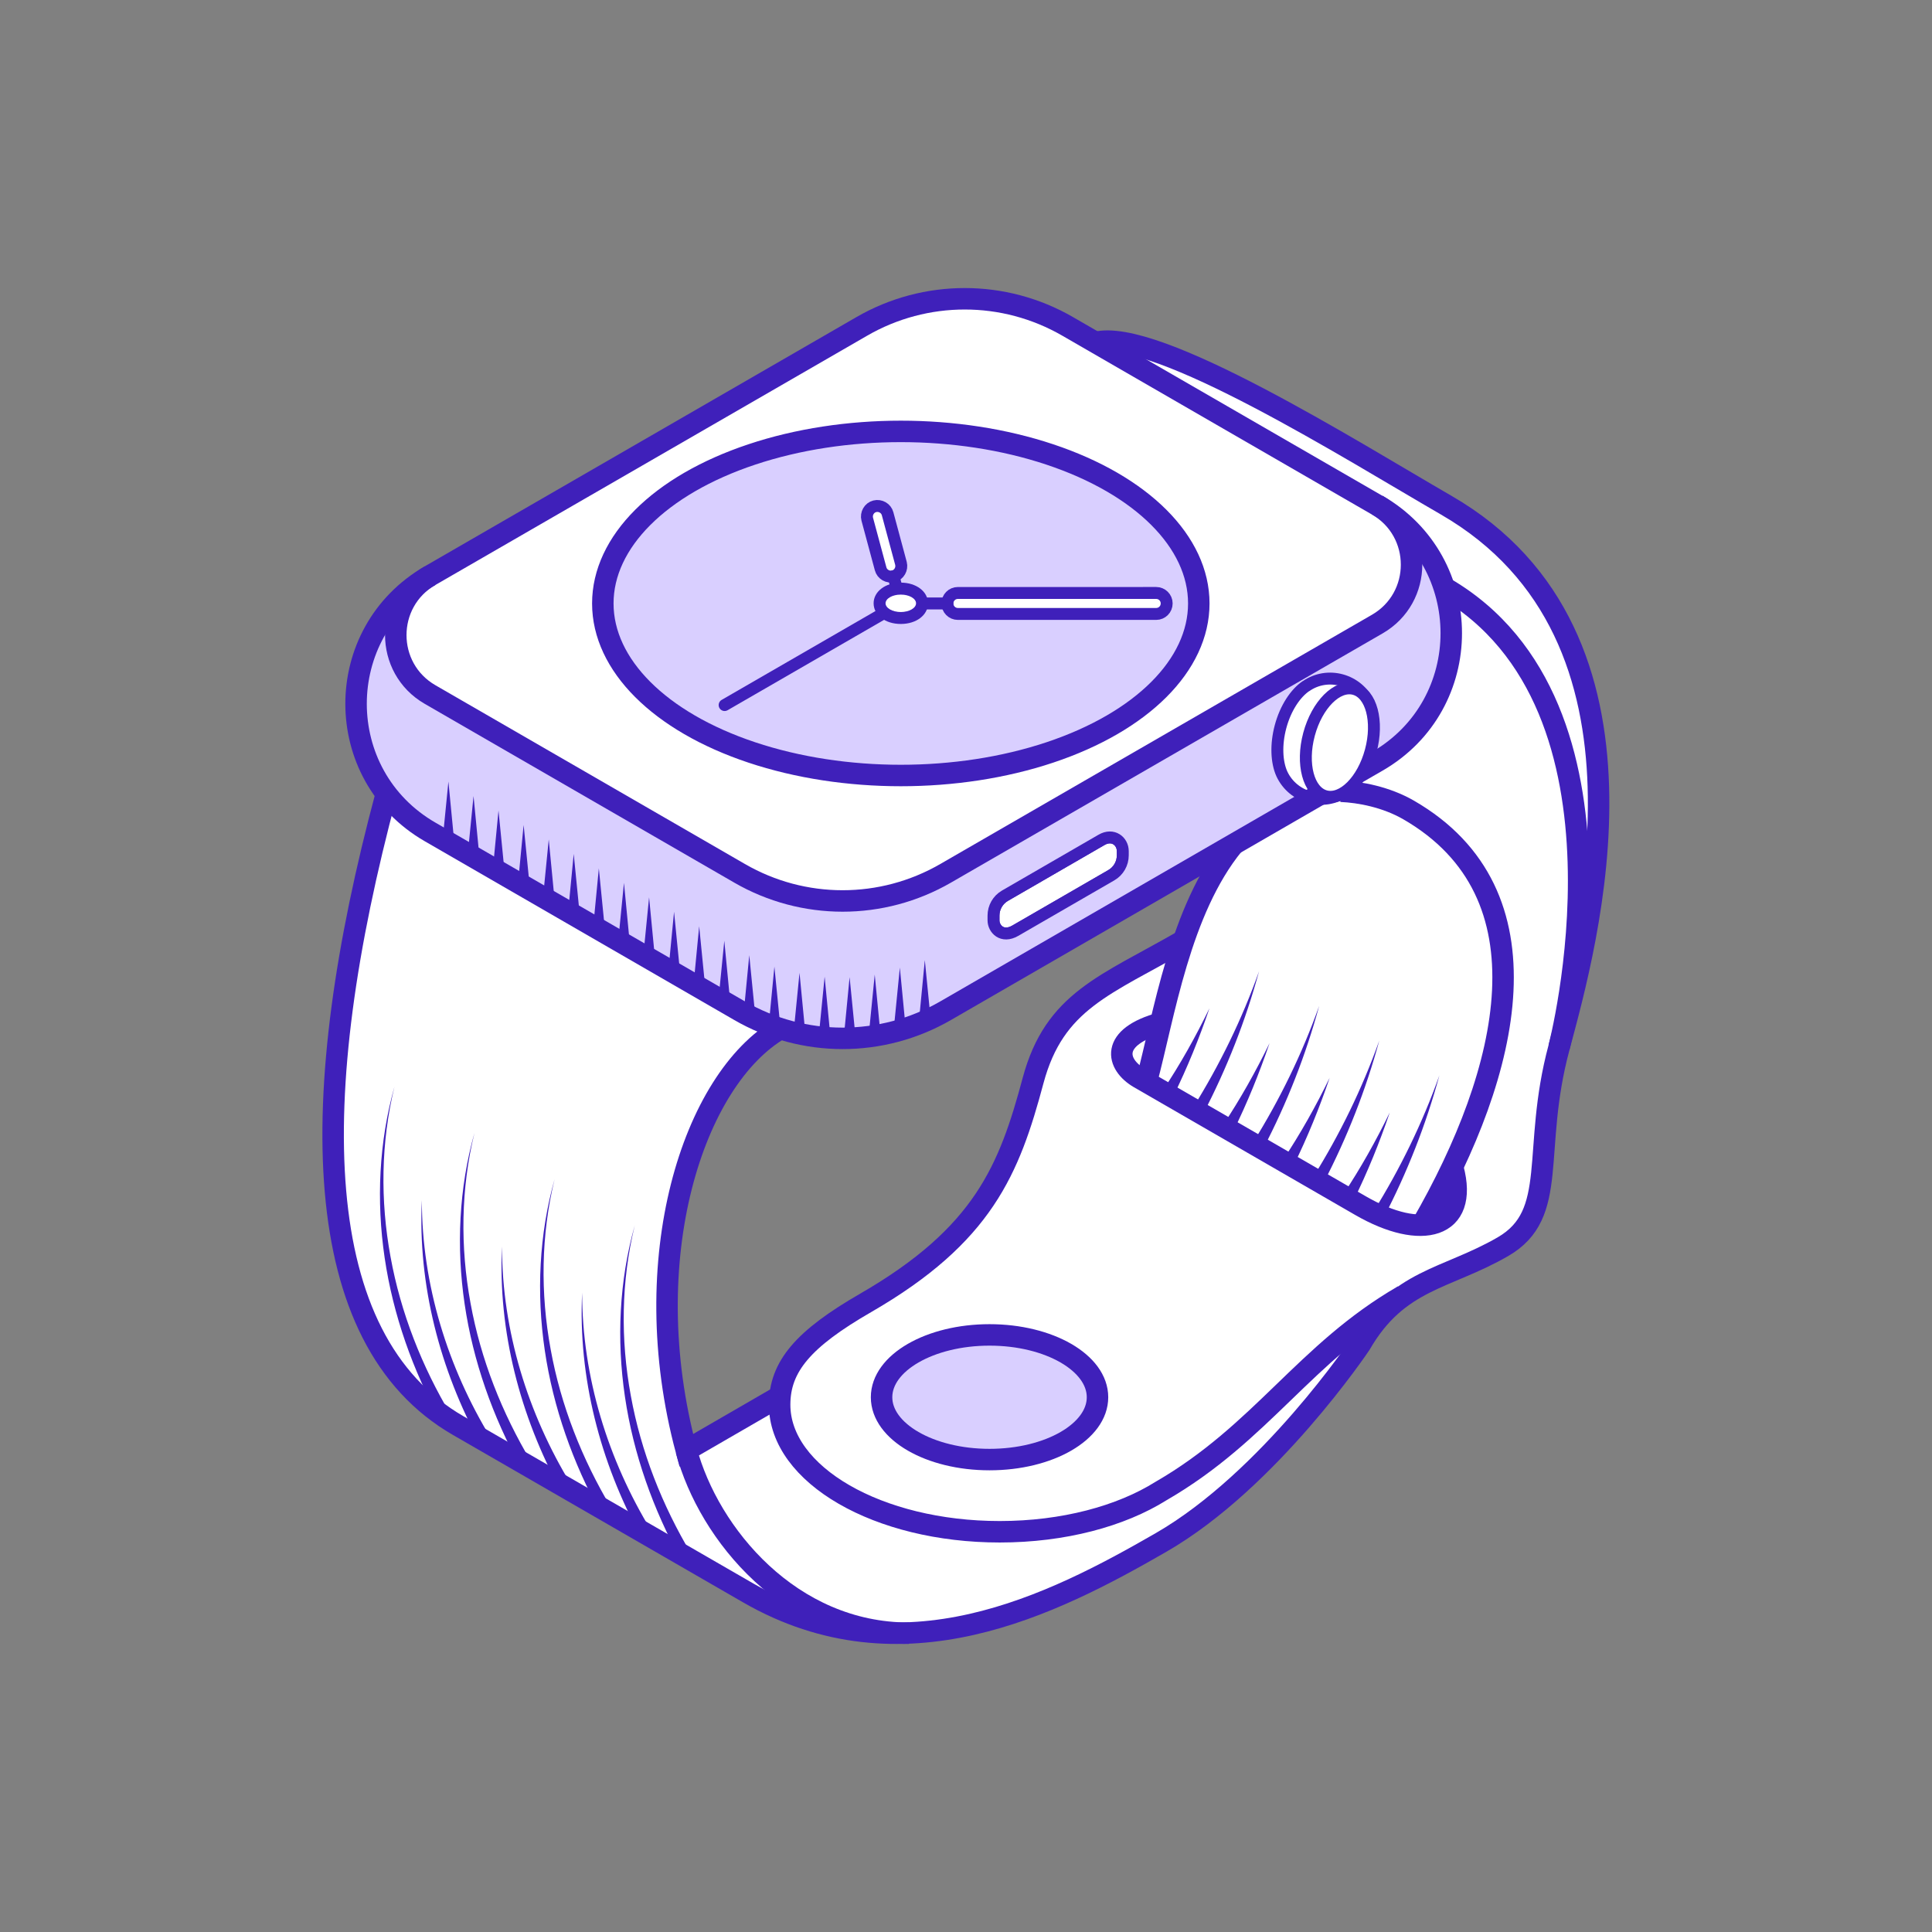 <svg xmlns="http://www.w3.org/2000/svg" xmlns:xlink="http://www.w3.org/1999/xlink" x="0" y="0" version="1.1" viewBox="0 0 121.5 121.5" xml:space="preserve" style="enable-background:new 0 0 121.5 121.5"><rect x="0" y="0" width="121.5" height="121.5" fill="#808080" stroke="none"/><style type="text/css">.st0{fill:#d9cfff}.st3{fill:#fff}.st7{fill:#3f20ba}.st16,.st18,.st20{stroke:#3f20ba;stroke-miterlimit:10}.st8{fill:#d9cfff}.st8,.st9{stroke:#3f20ba;stroke-width:1.35;stroke-miterlimit:10}.st16,.st9{fill:none}.st16,.st18,.st20{stroke-width:.75}.st18{fill:#fff}.st20{fill:none;stroke-linecap:round}</style><g id="Layer_1"><g><path d="M90.95,31.76c-5.87-3.39-18.31-11.23-22.06-10.23l-1.75-1.01c-4.01-2.32-8.95-2.32-12.96,0L27.05,36.2 c-5.09,2.94-6,9.49-2.74,13.73l-0.01,0c-4.97,18.54-4.91,33.37,3.71,39.2c0.01,0.02,0.02,0.04,0.03,0.06l-0.01-0.04 c0.25,0.17,0.52,0.34,0.79,0.49c2.65,1.53,4.82,2.78,6.78,3.91c0.87,0.5,1.71,0.99,2.52,1.45c2.88,1.66,5.53,3.19,8.95,5.16 c3.36,1.94,6.69,2.62,9.89,2.52c0.07,0,0.13,0.01,0.2,0.01l-0.02-0.02c5.96-0.23,11.48-3.15,15.89-5.69 c6.82-3.94,12.53-12.46,12.53-12.46c2.37-4.11,5.41-4.09,8.97-6.14c3.56-2.06,1.78-6.03,3.52-12.51 C99.81,59.31,105.25,40.02,90.95,31.76z M74.44,59.14c-4.93,2.84-8.12,3.79-9.47,8.81c-1.5,5.61-3.13,9.71-10.52,13.98 c-3.62,2.09-5.18,3.73-5.39,5.87l-5.9,3.41c-3.23-12.06,0.43-23.35,5.92-26.52c3.43,1.08,7.2,0.71,10.39-1.13L77.58,53.1 C76.18,54.81,75.2,56.93,74.44,59.14L74.44,59.14z" class="st3"/><g><path d="M63.85,58.53c1.15-0.67,6.04-3.49,6.04-3.49c0.45-0.26,0.72-0.74,0.72-1.25v-0.26 c0-0.63-0.62-1.13-1.34-0.71c-0.95,0.55-6.07,3.51-6.07,3.51c-0.45,0.26-0.72,0.74-0.72,1.25v0.3 C62.48,58.41,63.02,59.01,63.85,58.53z" class="st18"/><g><path d="M56.65,27.12c-10.35,0-18.74,4.85-18.74,10.82c0,5.98,8.39,10.82,18.74,10.82 c10.35,0,18.74-4.85,18.74-10.82C75.39,31.97,67,27.12,56.65,27.12z M55.38,35.77l-0.84-3.12c-0.09-0.35,0.12-0.72,0.47-0.81 s0.72,0.12,0.81,0.47l0.84,3.12c0.09,0.35-0.12,0.72-0.47,0.81S55.47,36.13,55.38,35.77z M56.65,38.5 c-0.53,0-0.96-0.25-0.96-0.55c0-0.31,0.43-0.55,0.96-0.55c0.53,0,0.96,0.25,0.96,0.55C57.61,38.25,57.18,38.5,56.65,38.5z M72.71,38.61H60.24c-0.37,0-0.66-0.3-0.66-0.66c0-0.37,0.3-0.66,0.66-0.66h12.47c0.37,0,0.66,0.3,0.66,0.66 C73.37,38.31,73.07,38.61,72.71,38.61z" class="st0"/><path d="M86.61,31.76L86.61,31.76c2.88,1.66,2.88,5.82,0,7.48L59.47,54.92c-4.01,2.32-8.95,2.32-12.96,0 L27.05,43.68c-2.88-1.66-2.88-5.82,0-7.48c-6.21,3.58-6.21,12.54,0,16.12l19.46,11.24c4.01,2.32,8.95,2.32,12.96,0l23.15-13.36 c-0.84-0.15-1.61-0.68-2-1.53c-0.33-0.74-0.38-1.83-0.08-2.96c0.31-1.15,0.92-2.08,1.59-2.55c1.23-0.87,2.89-0.52,3.72,0.66 c0.09,0.12,0.17,0.25,0.24,0.4c0,0.01,0.01,0.01,0.01,0.02l0,0.01c0.34,0.74,0.4,1.84,0.09,2.98c-0.12,0.43-0.28,0.82-0.46,1.18 l0.89-0.51h0C92.81,44.3,92.81,35.35,86.61,31.76z M70.62,53.79c0,0.52-0.28,0.99-0.72,1.25c0,0-4.89,2.82-6.04,3.49 c-0.84,0.48-1.37-0.12-1.37-0.66v-0.3c0-0.52,0.28-0.99,0.72-1.25c0,0,5.12-2.96,6.07-3.51c0.72-0.41,1.34,0.09,1.34,0.71V53.79 z" class="st0"/><g><path d="M27.05,36.2l27.14-15.67c4.01-2.32,8.95-2.32,12.96,0l19.46,11.24c2.88,1.66,2.88,5.82,0,7.48L59.47,54.92 c-4.01,2.32-8.95,2.32-12.96,0L27.05,43.68C24.17,42.02,24.17,37.86,27.05,36.2z" class="st9"/><g><path d="M86.61,31.76L86.61,31.76c6.21,3.58,6.21,12.54,0,16.12l0,0l0,0L59.47,63.56 c-4.01,2.32-8.95,2.32-12.96,0L27.05,52.32l0,0c-6.21-3.58-6.21-12.54,0-16.12l0,0" class="st9"/></g><ellipse cx="62.23" cy="87.87" class="st8" rx="6.79" ry="3.92"/><path d="M68.89,21.54c3.75-1,16.19,6.84,22.06,10.23c14.3,8.26,8.85,27.55,7.09,34.12 c-1.74,6.48,0.04,10.45-3.52,12.51c-3.56,2.06-6.6,2.03-8.97,6.14c0,0-5.71,8.53-12.53,12.46s-16.29,8.76-25.96,3.18 c-6.55-3.78-10.24-5.91-18.25-10.53c-9.42-5.44-9.64-20.6-4.52-39.71" class="st9"/><path d="M49.08,64.69c-5.49,3.17-9.15,14.47-5.92,26.52l5.93-3.43" class="st9"/><path d="M91.38,73.49c1.01,3.78-2,4.54-5.82,2.33c-2.89-1.67-8.92-5.15-13.91-8.03c-1.45-0.84-1.91-2.58,1.41-3.47" class="st9"/><path d="M74.44,59.14c-4.93,2.84-8.12,3.79-9.47,8.81c-1.5,5.61-3.13,9.71-10.52,13.98 c-3.92,2.26-5.42,4-5.42,6.41c0,4.41,6.2,7.99,13.84,7.99c4.01,0,7.62-0.98,10.14-2.56l0,0c6.34-3.66,9.08-8.73,15.24-12.29" class="st9"/><path d="M72.09,68.05c1.12-4.17,2.1-10.81,5.49-14.95" class="st9"/><path d="M89.41,77.05c5.6-9.71,8.26-20.86-0.82-26.11c-1.42-0.82-3.07-1.13-4.27-1.18" class="st9"/><path d="M90.81,36.94c12.89,7.44,7.23,28.94,7.23,28.94" class="st9"/><path d="M43.16,91.21c1.42,5.29,6.57,11.5,14,11.5" class="st9"/></g><g><path d="M63.85,58.53c1.15-0.67,6.04-3.49,6.04-3.49c0.45-0.26,0.72-0.74,0.72-1.25v-0.26 c0-0.63-0.62-1.13-1.34-0.71c-0.95,0.55-6.07,3.51-6.07,3.51c-0.45,0.26-0.72,0.74-0.72,1.25v0.3 C62.48,58.41,63.02,59.01,63.85,58.53z" class="st16"/><path d="M60.24,38.61h12.47c0.37,0,0.66-0.3,0.66-0.66l0,0c0-0.37-0.3-0.66-0.66-0.66H60.24 c-0.37,0-0.66,0.3-0.66,0.66l0,0C59.58,38.31,59.87,38.61,60.24,38.61z" class="st16"/><path d="M56.66,35.43l-0.84-3.12c-0.09-0.35-0.46-0.56-0.81-0.47h0c-0.35,0.09-0.56,0.46-0.47,0.81l0.84,3.12 c0.09,0.35,0.46,0.56,0.81,0.47h0C56.54,36.15,56.75,35.78,56.66,35.43z" class="st16"/><line x1="55.56" x2="45.57" y1="38.57" y2="44.34" class="st20"/><line x1="56.38" x2="56.19" y1="36.94" y2="36.24" class="st20"/><line x1="59.58" x2="58.02" y1="37.95" y2="37.95" class="st20"/><g><path d="M84.6,49.76L84.6,49.76c-1.36,0.96-3.29,0.42-3.99-1.1c-0.33-0.74-0.38-1.83-0.08-2.96 c0.31-1.16,0.93-2.1,1.61-2.56l-0.02,0.02c1.36-0.96,3.27-0.44,3.97,1.08" class="st16"/><ellipse cx="84.24" cy="46.7" class="st18" rx="3.49" ry="2.01" transform="matrix(0.259 -0.966 0.966 0.259 17.333 115.981)"/></g><g><path d="M42.83,98.11c-1.76-3.2-3-6.68-3.53-10.28c-0.53-3.59-0.36-7.29,0.62-10.77 c-0.86,3.51-0.9,7.18-0.25,10.71c0.64,3.53,1.98,6.91,3.81,9.97L42.83,98.11z" class="st7"/></g><g><path d="M37.79,95.2c-1.76-3.2-3-6.68-3.53-10.28c-0.53-3.59-0.36-7.29,0.62-10.77 c-0.86,3.51-0.9,7.18-0.25,10.71c0.64,3.53,1.98,6.91,3.81,9.97L37.79,95.2z" class="st7"/></g><g><path d="M32.75,92.29c-1.76-3.2-3-6.68-3.53-10.28c-0.53-3.59-0.36-7.29,0.62-10.77 c-0.86,3.51-0.9,7.18-0.25,10.71c0.64,3.53,1.98,6.91,3.81,9.97L32.75,92.29z" class="st7"/></g><g><path d="M27.72,89.38c-1.76-3.2-3-6.68-3.53-10.28c-0.53-3.59-0.36-7.29,0.62-10.77 c-0.86,3.51-0.9,7.18-0.25,10.71c0.64,3.53,1.98,6.91,3.81,9.97L27.72,89.38z" class="st7"/></g><g><g><path d="M26.53,75.48c0,5.31,1.63,10.52,4.35,14.98l-0.65,0.38C27.66,86.14,26.27,80.78,26.53,75.48z" class="st7"/></g><g><path d="M31.57,78.39c0,5.31,1.63,10.52,4.35,14.98l-0.65,0.38C32.7,89.05,31.31,83.69,31.57,78.39z" class="st7"/></g><g><path d="M36.61,81.29c0,5.31,1.63,10.52,4.35,14.98l-0.65,0.38C37.74,91.96,36.35,86.6,36.61,81.29z" class="st7"/></g></g><g><path d="M86.36,76.22c1.68-2.69,3.09-5.58,4.16-8.59c-0.84,3.09-2.02,6.1-3.51,8.96L86.36,76.22z" class="st7"/></g><g><path d="M82.58,74.03c1.68-2.69,3.09-5.58,4.16-8.59c-0.84,3.09-2.02,6.1-3.51,8.96L82.58,74.03z" class="st7"/></g><g><path d="M78.8,71.85c1.68-2.69,3.09-5.58,4.16-8.59c-0.84,3.09-2.02,6.1-3.51,8.96L78.8,71.85z" class="st7"/></g><g><path d="M83.62,67.78c-0.64,1.88-1.39,3.74-2.28,5.54l-0.65-0.38C81.78,71.3,82.75,69.57,83.62,67.78z" class="st7"/></g><g><path d="M75.02,69.67c1.68-2.69,3.09-5.58,4.16-8.59c-0.84,3.09-2.02,6.1-3.51,8.96L75.02,69.67z" class="st7"/></g><g><path d="M79.84,65.6c-0.64,1.88-1.39,3.74-2.28,5.54l-0.65-0.38C78,69.12,78.97,67.39,79.84,65.6z" class="st7"/></g><g><path d="M76.06,63.41c-0.64,1.88-1.39,3.74-2.28,5.54l-0.65-0.38C74.22,66.94,75.19,65.2,76.06,63.41z" class="st7"/></g><g><path d="M87.4,69.96c-0.64,1.88-1.39,3.74-2.28,5.54l-0.65-0.38C85.56,73.48,86.53,71.75,87.4,69.96z" class="st7"/></g><g><polygon points="27.82 52.98 28.2 49.15 28.57 52.98" class="st7"/></g><g><polygon points="29.4 53.89 29.78 50.06 30.15 53.89" class="st7"/></g><g><polygon points="30.98 54.81 31.35 50.97 31.73 54.81" class="st7"/></g><g><polygon points="32.56 55.72 32.93 51.88 33.31 55.72" class="st7"/></g><g><polygon points="34.13 56.63 34.51 52.79 34.88 56.63" class="st7"/></g><g><polygon points="35.71 57.54 36.08 53.7 36.46 57.54" class="st7"/></g><g><polygon points="37.29 58.45 37.66 54.61 38.04 58.45" class="st7"/></g><g><polygon points="38.86 59.36 39.24 55.52 39.61 59.36" class="st7"/></g><g><polygon points="40.44 60.27 40.82 56.43 41.19 60.27" class="st7"/></g><g><polygon points="42.02 61.18 42.39 57.34 42.77 61.18" class="st7"/></g><g><polygon points="43.6 62.09 43.97 58.25 44.35 62.09" class="st7"/></g><g><polygon points="45.17 63 45.55 59.16 45.92 63" class="st7"/></g><g><polygon points="46.75 63.91 47.12 60.07 47.5 63.91" class="st7"/></g><g><polygon points="48.33 64.62 48.7 60.79 49.08 64.62" class="st7"/></g><g><polygon points="49.9 65.02 50.28 61.18 50.65 65.02" class="st7"/></g><g><polygon points="51.48 65.26 51.86 61.42 52.23 65.26" class="st7"/></g><g><polygon points="53.06 65.29 53.43 61.45 53.81 65.29" class="st7"/></g><g><polygon points="54.63 65.13 55.01 61.29 55.38 65.13" class="st7"/></g><g><polygon points="56.21 64.69 56.59 60.85 56.96 64.69" class="st7"/></g><g><polygon points="57.79 64.22 58.16 60.38 58.54 64.22" class="st7"/></g></g><g><path d="M56.65,37.39c0.53,0,0.96,0.25,0.96,0.55s-0.43,0.55-0.96,0.55s-0.96-0.25-0.96-0.55 S56.12,37.39,56.65,37.39 M56.65,36.64c-0.97,0-1.71,0.56-1.71,1.3s0.73,1.3,1.71,1.3s1.71-0.56,1.71-1.3 S57.62,36.64,56.65,36.64L56.65,36.64z" class="st7"/></g></g><ellipse cx="56.65" cy="37.95" class="st9" rx="18.74" ry="10.82"/></g></g></g></svg>